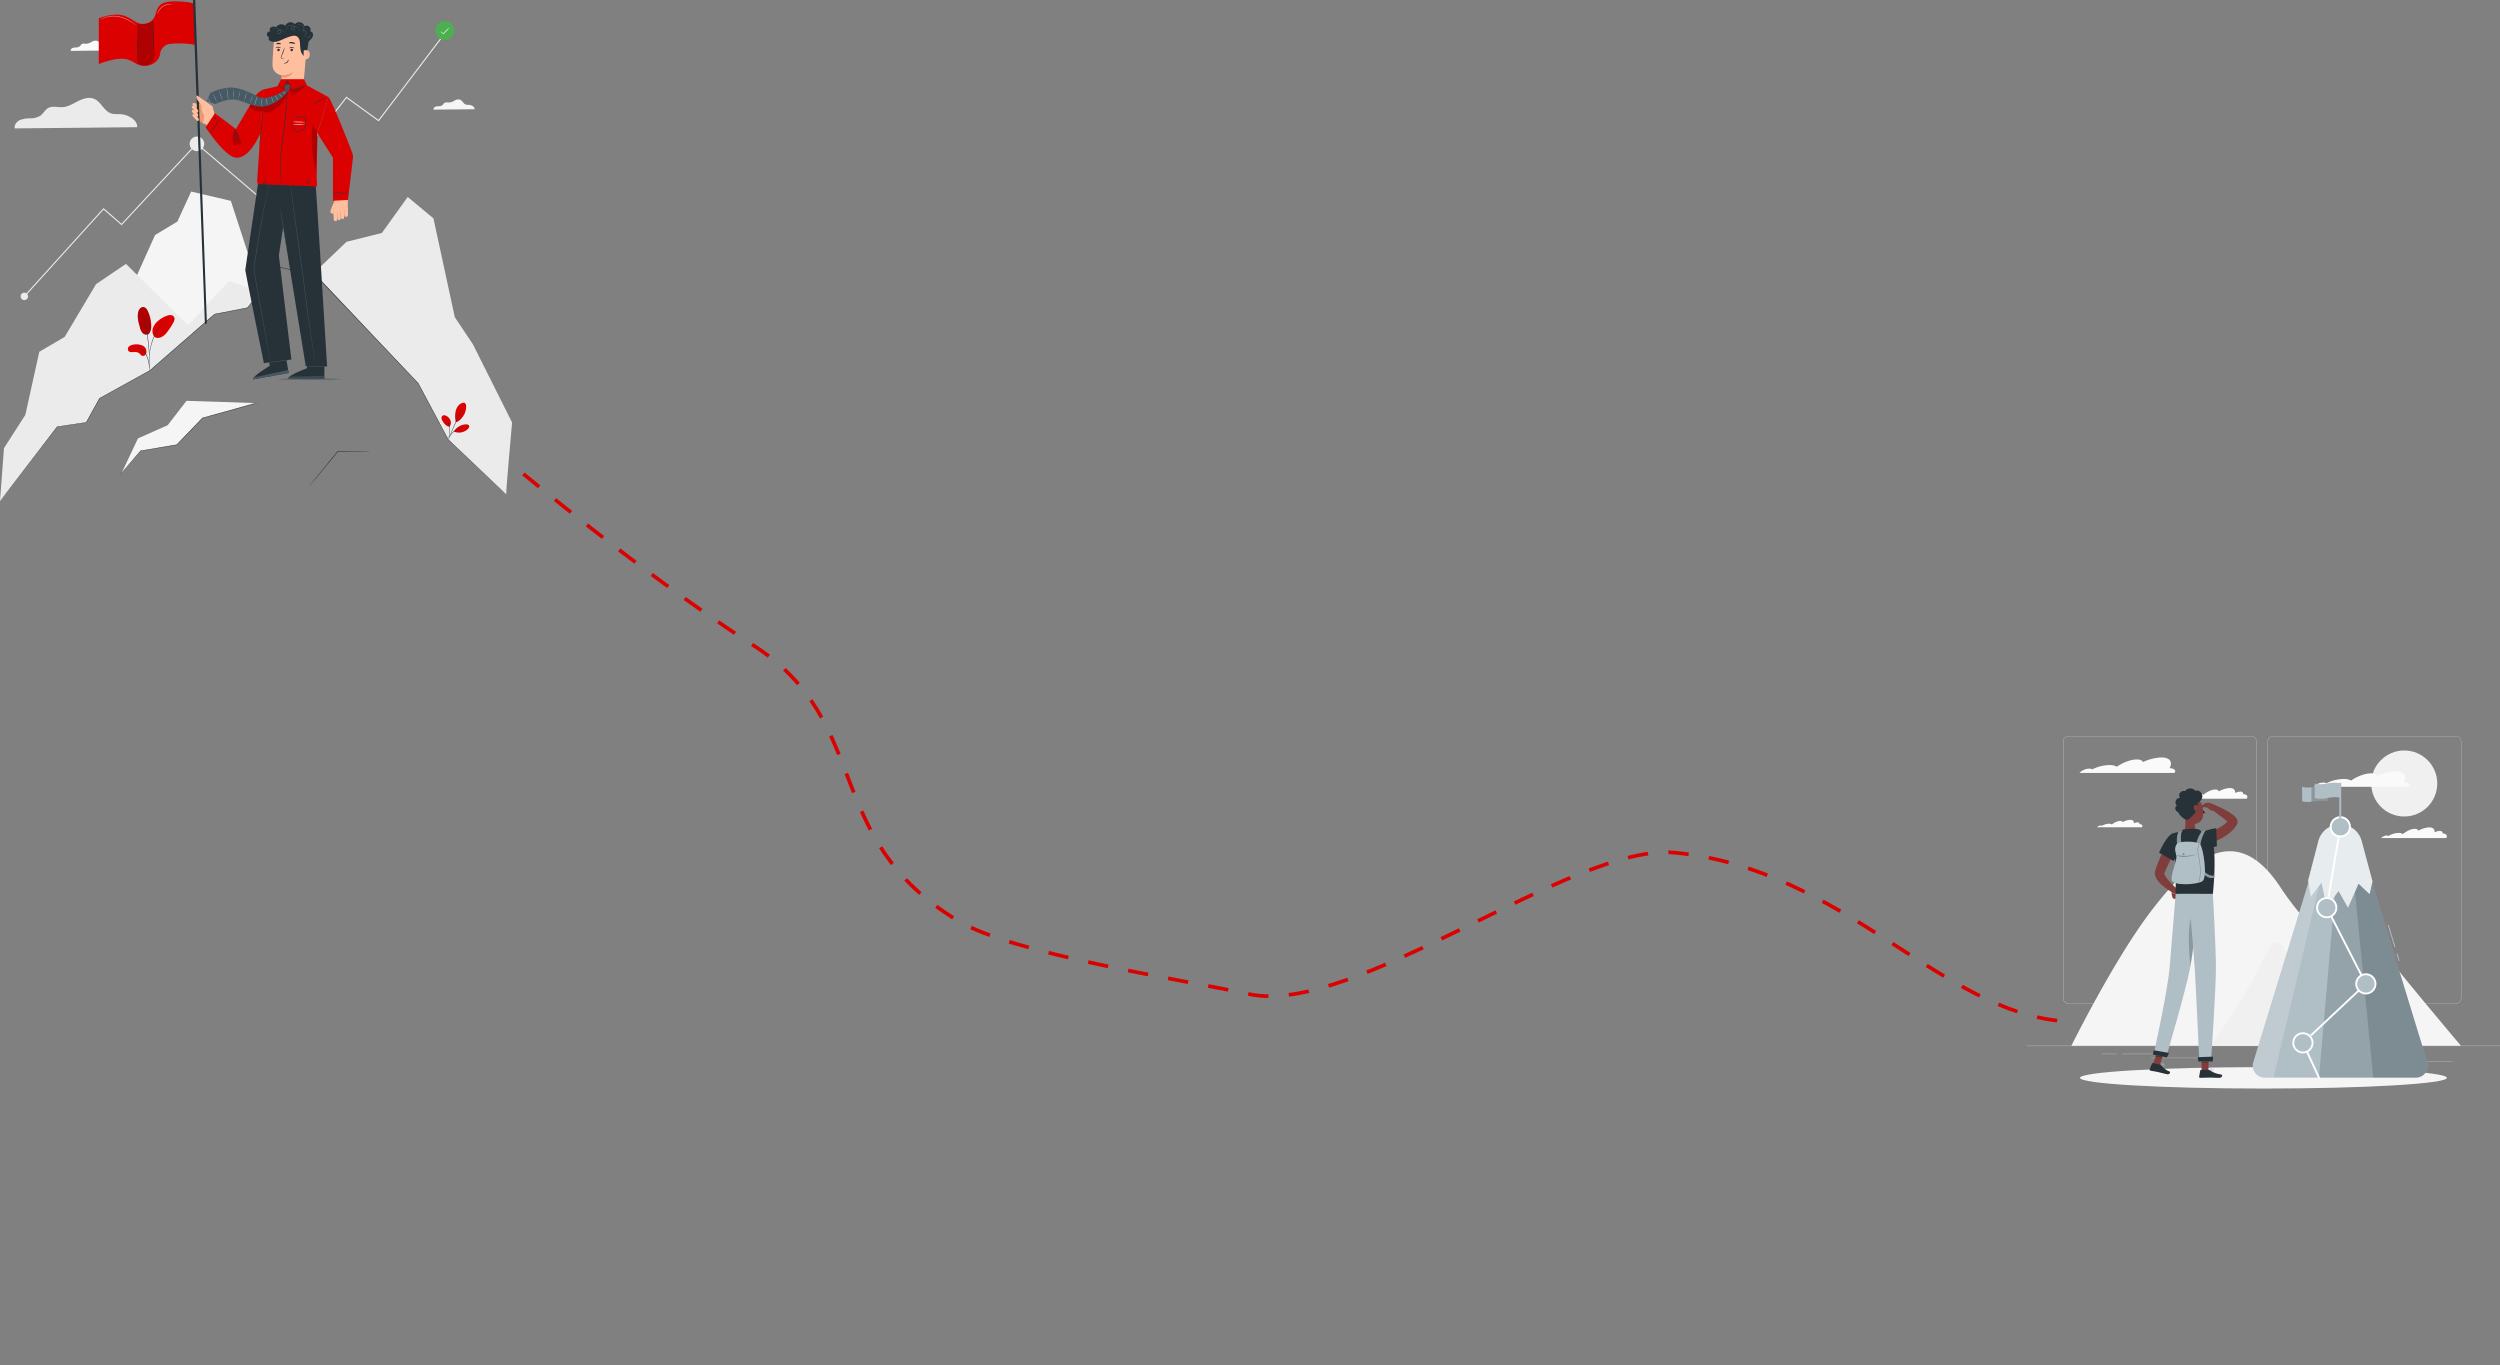 <svg xmlns="http://www.w3.org/2000/svg" width="1348.35" height="736.335" viewBox="0 0 1348.35 736.335">
  <rect x="0" y="0" width="1348.35" height="736.335" fill="#808080" stroke="none"/>
  <g id="plan-header-1366" transform="translate(-2.214 -171.858)">
    <path id="Path_3518" data-name="Path 3518" d="M-170.441,121.984S-74.257,148.5,2.447,158.88s76.547,78.955,162.993,87.927c34.319,3.562,121.668-22.06,159.019-30.641,56.405-12.959,123.4-147.492,175.33-166.11,86.119-30.876,167.163,17.482,229.443-6.739" transform="matrix(0.906, 0.423, -0.423, 0.906, 473.578, 374.964)" fill="none" stroke="#db0101" stroke-width="2" stroke-dasharray="11"/>
    <g id="red-mountain" transform="translate(-16.266 138.178)">
      <g id="freepik--background-complete--inject-4" transform="translate(18.48 45.023)">
        <path id="Path_3260" data-name="Path 3260" d="M235.428,155.548,198.61,124.069l.383-.441L235.339,154.7l44.034-56.318L296.7,110.926,332.083,64.29l.471.353L296.82,111.738,279.485,99.195Z" transform="translate(-92.583 -57.615)" fill="#ebebeb"/>
        <path id="Path_3261" data-name="Path 3261" d="M41.381,303.855a2,2,0,1,1-2-2,2,2,0,0,1,2,2Z" transform="translate(-26.259 -155.349)" fill="#ebebeb"/>
        <circle id="Ellipse_30" data-name="Ellipse 30" cx="3.938" cy="3.938" r="3.938" transform="translate(102.277 62.299)" fill="#ebebeb"/>
        <path id="Path_3262" data-name="Path 3262" d="M40.846,248.973l-.436-.394L83.337,201.16l9.7,8.435,38.684-41.615.43.4L93.079,210.413l-9.694-8.429Z" transform="translate(-27.502 -100.272)" fill="#ebebeb"/>
        <circle id="Ellipse_31" data-name="Ellipse 31" cx="5.133" cy="5.133" r="5.133" transform="translate(234.785)" fill="#4caf50"/>
        <path id="Path_3263" data-name="Path 3263" d="M426.835,58.69a19.511,19.511,0,0,1-2.243,2.69l-.848.918-.088.094-.1-.077a10.519,10.519,0,0,1-1.736-1.448,11.064,11.064,0,0,1,1.9,1.218h-.188l.83-.93A20.463,20.463,0,0,1,426.835,58.69Z" transform="translate(-184.41 -55.311)" fill="#fff"/>
        <path id="Path_3264" data-name="Path 3264" d="M97.91,139.185c.5-3.673-4.674-6.687-8.564-7-1.854-.147-3.779.135-5.539-.477-3.808-1.324-5.3-6.245-9.041-7.811-2.778-1.177-5.98-.13-8.67,1.224s-5.356,3.061-8.364,3.255c-2.613.165-5.456-.806-7.746.477-1.707.948-2.6,2.943-4.173,4.073a10.055,10.055,0,0,1-5.451,1.483,15.435,15.435,0,0,0-5.627.918c-1.742.795-3.173,2.631-2.814,4.509Z" transform="translate(-23.987 -81.925)" fill="#ebebeb"/>
        <path id="Path_3266" data-name="Path 3266" d="M437.828,130.059c.171-1.23-1.566-2.237-2.872-2.354a7.5,7.5,0,0,1-1.86-.165c-1.277-.441-1.766-2.1-3.031-2.619a3.565,3.565,0,0,0-2.908.412,7.583,7.583,0,0,1-2.808,1.089c-.877.059-1.831-.265-2.6.165-.589.318-.871.977-1.4,1.366a3.314,3.314,0,0,1-1.831.494,5.085,5.085,0,0,0-1.884.312,1.483,1.483,0,0,0-.942,1.513Z" transform="translate(-181.888 -82.488)" fill="#f5f5f5"/>
        <path id="Path_3267" data-name="Path 3267" d="M105.434,76.209c.165-1.23-1.572-2.243-2.872-2.354a7.5,7.5,0,0,1-1.86-.165c-1.277-.441-1.766-2.1-3.031-2.619a3.563,3.563,0,0,0-2.908.412,7.392,7.392,0,0,1-2.808,1.089c-.877.059-1.831-.265-2.6.159-.589.324-.871.983-1.4,1.371a3.331,3.331,0,0,1-1.831.494,5.068,5.068,0,0,0-1.884.312,1.5,1.5,0,0,0-.948,1.525Z" transform="translate(-45.142 -60.334)" fill="#fafafa"/>
        <path id="Path_3268" data-name="Path 3268" d="M140.75,258.567l11.678-25.946,12-7.2,7.452-16.216,21.4,5.009,15.963,48.967-24.71,12.143-20.107,12.261Z" transform="translate(-68.781 -117.23)" fill="#f5f5f5"/>
        <path id="Path_3269" data-name="Path 3269" d="M413.022,335.8,391.9,293.634,382.12,279,370.6,225.7,356.716,214.16l-13.944,19.424-19.047,4.744-17.564,16.8,35.352,37.512,20.837,21.973,16.275,30.4,31.238,29.531C409.544,374.25,413.022,335.8,413.022,335.8Z" transform="translate(-136.828 -119.27)" fill="#ebebeb"/>
        <path id="Path_3270" data-name="Path 3270" d="M18.48,403.438l2.154-28.618,11.507-17.888,7.534-34.045,13.7-8.04L70.3,286.387,86.412,275.48l33.439,33.068,22.073-23.774,17.017,5.668-7.01,8.717-17.7,3.426-34.863,30.4L72.255,347.932l-7.228,13.055-15.686,2.3Z" transform="translate(-18.48 -144.496)" fill="#ebebeb"/>
      </g>
      <g id="freepik--Plants--inject-4" transform="translate(87.448 199.285)">
        <path id="Path_3271" data-name="Path 3271" d="M151.058,329.062c-.948,1.348-2.79.9-3.644.076a6.871,6.871,0,0,1-1.542-3.161c-.748-2.608-1.507-5.339-.948-7.993a4.427,4.427,0,0,1,1.024-2.178,2.313,2.313,0,0,1,2.2-.73,3.467,3.467,0,0,1,1.925,2.019,19.1,19.1,0,0,1,1.884,8.176,6.675,6.675,0,0,1-.895,3.791" transform="translate(-139.387 -315.029)" fill="#db0101"/>
        <g id="Group_3162" data-name="Group 3162" transform="translate(5.345)" opacity="0.2">
          <path id="Path_3272" data-name="Path 3272" d="M151.058,329.062c-.948,1.348-2.79.9-3.644.076a6.871,6.871,0,0,1-1.542-3.161c-.748-2.608-1.507-5.339-.948-7.993a4.427,4.427,0,0,1,1.024-2.178,2.313,2.313,0,0,1,2.2-.73,3.467,3.467,0,0,1,1.925,2.019,19.1,19.1,0,0,1,1.884,8.176,6.675,6.675,0,0,1-.895,3.791" transform="translate(-144.732 -315.029)"/>
        </g>
        <path id="Path_3273" data-name="Path 3273" d="M143.773,349.957a8.2,8.2,0,0,0-5.091-.618,4.226,4.226,0,0,0-2.513,1.124,1.779,1.779,0,0,0,0,2.508,2.414,2.414,0,0,0,1.583.406c1.348,0,2.837-.253,3.914.553.589.465,1.018,1.23,1.766,1.46a1.766,1.766,0,0,0,1.907-.854,2.943,2.943,0,0,0,.218-2.184,3.344,3.344,0,0,0-1.784-2.4Z" transform="translate(-135.651 -329.079)" fill="#db0101"/>
        <path id="Path_3274" data-name="Path 3274" d="M159.184,334.039a4.938,4.938,0,0,1-.765-4.526,8.77,8.77,0,0,1,2.684-3.891,14.412,14.412,0,0,1,4.8-2.831,5.057,5.057,0,0,1,2.16-.365,2.261,2.261,0,0,1,1.813,1.095c.5.965,0,2.131-.506,3.084a36.114,36.114,0,0,1-3.155,4.8,8.481,8.481,0,0,1-3.467,2.972c-1.442.547-2.943.489-3.7-.512" transform="translate(-144.917 -318.069)" fill="#db0101"/>
        <path id="Path_3275" data-name="Path 3275" d="M150.666,364.845a3,3,0,0,1-.088-.589c-.041-.447-.1-1.012-.165-1.678a24.137,24.137,0,0,0-.377-2.46,18.612,18.612,0,0,0-.895-2.9,10.494,10.494,0,0,0-1.483-2.625,5.42,5.42,0,0,0-1.872-1.56,5.254,5.254,0,0,0-1.577-.494,3,3,0,0,1-.589-.088,2.99,2.99,0,0,1,.624,0,4.671,4.671,0,0,1,1.642.424,5.5,5.5,0,0,1,1.978,1.572,10.293,10.293,0,0,1,1.536,2.684,17.833,17.833,0,0,1,.889,2.943,20.985,20.985,0,0,1,.33,2.49c.053.712.071,1.289.082,1.689a3.909,3.909,0,0,1-.035.594Z" transform="translate(-138.929 -330.417)" fill="#263238"/>
        <path id="Path_3276" data-name="Path 3276" d="M153.21,351.958a.919.919,0,0,1,0-.288v-.812c0-.706,0-1.73-.035-3-.059-2.531-.277-6.022-.7-9.859s-.983-7.287-1.5-9.765c-.124-.589-.241-1.177-.359-1.666s-.2-.918-.294-1.26-.135-.589-.188-.789a.937.937,0,0,1-.047-.283,1.367,1.367,0,0,1,.094.265c.065.206.141.465.241.783s.212.759.336,1.248.259,1.042.394,1.666a91.892,91.892,0,0,1,1.572,9.777c.424,3.844.589,7.346.63,9.877,0,1.271,0,2.3-.047,3,0,.335-.035.589-.047.818A1.9,1.9,0,0,1,153.21,351.958Z" transform="translate(-141.591 -318.819)" fill="#263238"/>
        <path id="Path_3277" data-name="Path 3277" d="M155.349,346.65a5.937,5.937,0,0,1,0-.854,16.821,16.821,0,0,1,.259-2.307,30.835,30.835,0,0,1,.753-3.361,29.243,29.243,0,0,1,1.407-3.979,21.19,21.19,0,0,1,4.12-6.428,10.063,10.063,0,0,1,.971-.9c.147-.129.283-.253.418-.353l.377-.259a5.252,5.252,0,0,1,.712-.459,25.52,25.52,0,0,0-2.354,2.1,22.369,22.369,0,0,0-4.026,6.4,32.5,32.5,0,0,0-1.413,3.944c-.371,1.236-.589,2.354-.8,3.326a20.3,20.3,0,0,0-.336,2.284,5.7,5.7,0,0,1-.088.848Z" transform="translate(-143.748 -320.263)" fill="#263238"/>
        <path id="Path_3278" data-name="Path 3278" d="M440.426,402.68a4.044,4.044,0,0,0-2.9,1.289,7.159,7.159,0,0,0-1.6,2.814,12.9,12.9,0,0,0,0,6.475c2.243-.665,3.726-2.943,4.409-4.12,1.071-1.9,1.866-5.974.071-6.439" transform="translate(-259.011 -351.088)" fill="#db0101"/>
        <path id="Path_3279" data-name="Path 3279" d="M427.3,420.408a3.467,3.467,0,0,0,.589-3.42,4.6,4.6,0,0,0-2.466-2.555,1.913,1.913,0,0,0-1.625-.129,1.483,1.483,0,0,0-.742,1.3,3.02,3.02,0,0,0,.453,1.495c.877,1.572,2.013,2.943,3.779,3.308" transform="translate(-253.888 -355.819)" fill="#db0101"/>
        <path id="Path_3280" data-name="Path 3280" d="M428.332,428.617a1.437,1.437,0,0,0,.135-.418c.071-.277.165-.677.271-1.177a14.99,14.99,0,0,0,.353-3.961,7.465,7.465,0,0,0-1.254-3.761,5,5,0,0,0-.812-.9,1.178,1.178,0,0,0-.365-.259,10.15,10.15,0,0,1,1.036,1.254,7.781,7.781,0,0,1,1.177,3.685,17.206,17.206,0,0,1-.283,3.914A13.5,13.5,0,0,0,428.332,428.617Z" transform="translate(-255.369 -357.448)" fill="#263238"/>
        <path id="Path_3281" data-name="Path 3281" d="M436.9,407.84a3.768,3.768,0,0,0-.365.63c-.224.418-.536,1.018-.912,1.766-.753,1.495-1.766,3.585-2.814,5.915s-1.954,4.468-2.578,6.027c-.318.777-.589,1.407-.724,1.848a4.266,4.266,0,0,0-.236.689,3.661,3.661,0,0,0,.318-.653l.795-1.819c.665-1.542,1.589-3.661,2.643-5.992s2.037-4.426,2.749-5.945l.842-1.8A4.931,4.931,0,0,0,436.9,407.84Z" transform="translate(-256.443 -353.211)" fill="#263238"/>
        <path id="Path_3282" data-name="Path 3282" d="M434.488,426.211a8.088,8.088,0,0,1,6.41-3.691c.647,0,1.43.112,1.7.7s-.141,1.277-.589,1.766a6.922,6.922,0,0,1-7.54,1.424" transform="translate(-258.582 -359.25)" fill="#db0101"/>
        <path id="Path_3283" data-name="Path 3283" d="M437.985,425.429a1.463,1.463,0,0,0-.424,0,3.242,3.242,0,0,0-.5.035,6.5,6.5,0,0,0-.653.088,8.243,8.243,0,0,0-1.642.488,9.609,9.609,0,0,0-1.848,1.012,9.913,9.913,0,0,0-1.56,1.413,8.453,8.453,0,0,0-.995,1.4,5.1,5.1,0,0,0-.3.589,2.943,2.943,0,0,0-.188.459,1.679,1.679,0,0,0-.124.406c.047,0,.247-.553.753-1.366a8.976,8.976,0,0,1,1.018-1.342,9.606,9.606,0,0,1,3.326-2.354,9.088,9.088,0,0,1,1.6-.524C437.378,425.482,437.985,425.476,437.985,425.429Z" transform="translate(-256.64 -360.44)" fill="#263238"/>
      </g>
      <g id="freepik--Mountain--inject-4" transform="translate(18.48 177.737)">
        <path id="Path_3284" data-name="Path 3284" d="M334.7,447.1a1.932,1.932,0,0,1-.341,0l-.983.029-3.655.047-12.361.047.118-.053-2.166,2.637-9.359,11.325-2.866,3.408-.789.918a1.951,1.951,0,0,1-.294.306,2.619,2.619,0,0,1,.247-.347l.748-.954,2.784-3.467,9.294-11.384c.742-.9,1.471-1.766,2.166-2.637l.047-.053h.071l12.361.053,3.655.047h.983a1.557,1.557,0,0,1,.341.077Z" transform="translate(-135.117 -347.739)" fill="#263238"/>
        <path id="Path_3285" data-name="Path 3285" d="M201.563,402.161l-36.582-1.2-10.136,13.126-16.057,7.146-8.717,18.5,10.148-11.778,19.53-3.273,13.909-14.5Z" transform="translate(-64.387 -328.832)" fill="#f5f5f5"/>
        <path id="Path_3286" data-name="Path 3286" d="M18.48,404.648s.171-.241.524-.706l1.566-2.06,6.069-7.946c5.3-6.916,13-16.964,22.62-29.5V364.4H49.3l15.686-2.307-.082.053c2.266-4.12,4.709-8.494,7.216-13.061h.035l27.076-14.957h0l34.922-30.443h.071l17.694-3.426-.088.053,9.018-11.225,8.535-10.6.059-.071h.094l19.265,4.285h.047l.029.035,55.218,58.272h0c6.122,11.466,11.566,21.649,16.246,30.408h0L283.3,393.2l6.1,5.8,1.566,1.5c.353.336.524.512.524.512l-.542-.494-1.583-1.477-6.133-5.768-23.05-21.72h0l-16.293-30.39h0L188.63,282.946l.077.047-19.236-4.309.153-.053-8.535,10.6-9.041,11.237-.035.047h-.053l-17.7,3.42.071-.035-34.875,30.4h0L72.338,349.218l.053-.047-7.24,13.055v.047h-.059L49.4,364.563l.065-.041c-9.641,12.52-17.37,22.544-22.691,29.431l-6.157,7.964-1.589,2.042C18.668,404.418,18.48,404.648,18.48,404.648Z" transform="translate(-18.48 -278.42)" fill="#263238"/>
        <path id="Path_3287" data-name="Path 3287" d="M203.782,402.23l-.147.053-.447.135-1.725.494-6.475,1.807-22.367,6.127.071-.035c-2.755,2.866-5.733,5.974-8.829,9.188l-5.091,5.3-.035.035h-.047l-19.512,3.249.071-.041-8.558,9.847-2.354,2.7-.63.7c-.141.153-.224.23-.224.23s.065-.088.2-.253.341-.418.589-.724c.542-.647,1.324-1.566,2.319-2.743l8.482-9.918.029-.035h.041l19.518-3.3-.082.041c1.654-1.725,3.355-3.5,5.086-5.3l8.829-9.182h.065l22.367-6.027,6.475-1.719,1.766-.447.447-.112Z" transform="translate(-63.321 -329.354)" fill="#263238"/>
        <path id="Path_3288" data-name="Path 3288" d="M307.328,380.893c0,.082-7.958.153-17.776.153s-17.782-.071-17.782-.153,7.958-.153,17.782-.153S307.328,380.828,307.328,380.893Z" transform="translate(-122.681 -320.513)" fill="#263238"/>
      </g>
      <g id="freepik--Character--inject-4" transform="translate(71.761 33.68)">
        <path id="Path_3289" data-name="Path 3289" d="M331.72,217.643a27.23,27.23,0,0,0-.182-3.373l-6.881,1.53a61.784,61.784,0,0,0-.789,6.475l7.723,2.137S331.72,217.837,331.72,217.643Z" transform="translate(-197.387 -107.973)" fill="#ffbe9d"/>
        <path id="Path_3290" data-name="Path 3290" d="M335.837,227.592a.439.439,0,0,1,.035-.147c.082-.753,0-4.026-.365-4.161s-1.566.094-1.648.53.188,4.12.188,4.12.077.589,1.054.718C335.7,228.733,335.837,227.592,335.837,227.592Z" transform="translate(-201.498 -111.665)" fill="#ffbe9d"/>
        <path id="Path_3291" data-name="Path 3291" d="M332.508,229.592a.439.439,0,0,1,.035-.147c.077-.753.029-4.026-.371-4.161s-1.566.094-1.642.53.182,4.12.182,4.12.082.589,1.06.718C332.372,230.733,332.508,229.592,332.508,229.592Z" transform="translate(-200.129 -112.487)" fill="#ffbe9d"/>
        <path id="Path_3292" data-name="Path 3292" d="M329.248,230.586a.57.57,0,0,1,.029-.153c.082-.748.035-4.02-.365-4.161s-1.566.1-1.642.53.182,4.12.182,4.12.082.589,1.054.724C329.112,231.728,329.248,230.586,329.248,230.586Z" transform="translate(-198.788 -112.893)" fill="#ffbe9d"/>
        <path id="Path_3293" data-name="Path 3293" d="M326,231.526a.485.485,0,0,1,.035-.153c.077-.748.029-4.02-.371-4.161s-1.566.1-1.642.53.188,4.12.188,4.12.077.589,1.054.724C325.863,232.662,326,231.526,326,231.526Z" transform="translate(-197.451 -113.28)" fill="#ffbe9d"/>
        <path id="Path_3294" data-name="Path 3294" d="M333.792,225.83a6.74,6.74,0,0,1,.153,1.6,5.885,5.885,0,0,1-.053,1.577,6.742,6.742,0,0,1-.153-1.6A5.843,5.843,0,0,1,333.792,225.83Z" transform="translate(-201.443 -112.728)" fill="#eb996e"/>
        <path id="Path_3295" data-name="Path 3295" d="M330.526,225.81a25.062,25.062,0,0,1,.159,4.538,13.461,13.461,0,0,1-.182-2.266,12.714,12.714,0,0,1,.024-2.272Z" transform="translate(-200.107 -112.72)" fill="#eb996e"/>
        <g id="Group_3163" data-name="Group 3163" transform="translate(128.395 113.255)" opacity="0.78">
          <path id="Path_3296" data-name="Path 3296" d="M327.2,226.09a25.068,25.068,0,0,1,.159,4.538,13.462,13.462,0,0,1-.183-2.266A12.652,12.652,0,0,1,327.2,226.09Z" transform="translate(-327.132 -226.09)" fill="#eb996e"/>
        </g>
        <path id="Path_3297" data-name="Path 3297" d="M323.5,217.18s-2.725,6.186-2.325,6.569a9.141,9.141,0,0,0,1.648.977Z" transform="translate(-196.269 -109.17)" fill="#ffbe9d"/>
        <path id="Path_3298" data-name="Path 3298" d="M286.653,69.406l-2,23.138-11.59-.924c-.071-1.354,0-6.587,0-6.587s-4.821-.753-4.88-5.574c-.029-2.354.306-7.181.659-11.543a8.917,8.917,0,0,1,9.418-8.188h0a8.917,8.917,0,0,1,8.388,9.677Z" transform="translate(-174.488 -44.39)" fill="#ffbe9d"/>
        <path id="Path_3299" data-name="Path 3299" d="M276.5,101.376a11.184,11.184,0,0,0,6.286-1.766s-1.483,3.473-6.3,3.037Z" transform="translate(-177.904 -60.803)" fill="#eb996e"/>
        <path id="Path_3300" data-name="Path 3300" d="M272.52,78.956a.7.7,0,0,0,.665.7.671.671,0,0,0,.712-.624.689.689,0,0,0-.665-.695.659.659,0,0,0-.712.618Z" transform="translate(-176.27 -52.051)" fill="#263238"/>
        <path id="Path_3301" data-name="Path 3301" d="M271.088,77.272c.082.094.589-.294,1.348-.294s1.283.377,1.366.283-.047-.2-.288-.371a1.866,1.866,0,0,0-2.16,0C271.123,77.072,271.029,77.231,271.088,77.272Z" transform="translate(-175.674 -51.314)" fill="#263238"/>
        <path id="Path_3302" data-name="Path 3302" d="M284.61,78.962a.7.7,0,0,0,.665.695.659.659,0,0,0,.706-.624.683.683,0,0,0-.659-.695.659.659,0,0,0-.712.624Z" transform="translate(-181.244 -52.051)" fill="#263238"/>
        <path id="Path_3303" data-name="Path 3303" d="M283.463,77.494c.088.088.589-.3,1.348-.294s1.283.371,1.366.283-.047-.206-.283-.377a1.919,1.919,0,0,0-1.095-.336,1.766,1.766,0,0,0-1.071.347C283.5,77.3,283.421,77.494,283.463,77.494Z" transform="translate(-180.768 -51.407)" fill="#263238"/>
        <path id="Path_3304" data-name="Path 3304" d="M277.622,83.018a5.121,5.121,0,0,0-1.177-.218c-.188,0-.371-.053-.4-.182a.959.959,0,0,1,.124-.589c.182-.459.365-.942.589-1.442a24.777,24.777,0,0,0,1.254-3.767,24.433,24.433,0,0,0-1.56,3.655c-.182.506-.365.989-.536,1.448a1.083,1.083,0,0,0-.094.742.453.453,0,0,0,.312.277,1.1,1.1,0,0,0,.318.047A4.708,4.708,0,0,0,277.622,83.018Z" transform="translate(-177.617 -51.427)" fill="#263238"/>
        <path id="Path_3305" data-name="Path 3305" d="M280.96,88.22c-.124,0-.124.8-.812,1.371s-1.542.483-1.548.589.188.153.553.165a2,2,0,0,0,1.295-.453,1.713,1.713,0,0,0,.624-1.142C281.1,88.414,281.013,88.22,280.96,88.22Z" transform="translate(-178.772 -56.117)" fill="#263238"/>
        <path id="Path_3306" data-name="Path 3306" d="M283.147,72.693c.071.206.812.106,1.683.212s1.572.341,1.683.165-.071-.277-.353-.471a2.843,2.843,0,0,0-1.248-.441,2.943,2.943,0,0,0-1.318.153C283.276,72.44,283.111,72.6,283.147,72.693Z" transform="translate(-180.64 -49.501)" fill="#263238"/>
        <path id="Path_3307" data-name="Path 3307" d="M271.547,73.613c.129.171.642,0,1.254,0s1.136.112,1.254-.065-.029-.253-.253-.412a1.831,1.831,0,0,0-2.025.059C271.564,73.36,271.488,73.531,271.547,73.613Z" transform="translate(-175.862 -49.798)" fill="#263238"/>
        <path id="Path_3308" data-name="Path 3308" d="M287.938,60.879a1.825,1.825,0,0,0-1.513-1.919,2.225,2.225,0,0,0-3.184-2.8,2.89,2.89,0,0,0-5.091-1.03,3.061,3.061,0,0,0-5.174.818,3.361,3.361,0,0,0-4.968.706,4.521,4.521,0,0,0-1.648-.265,2,2,0,0,0-1.736,1.1,1.313,1.313,0,0,0,.494,1.554,1.6,1.6,0,1,0-.724,3.108.918.918,0,0,0-.5.842,1.719,1.719,0,0,0,1.13,1.248,6.192,6.192,0,0,0,4.4-.071c1.424-.477,2.743-1.224,4.156-1.766s3.773-1.442,5.192-.942a2.6,2.6,0,0,1,.589.3,3.82,3.82,0,0,1,1.4,2.449.522.522,0,0,1,0,.094c.188,1.377.159,2.772.359,4.12a6.239,6.239,0,0,0,1.689,3.714c.418.388,1.177.659,1.5.2a1.1,1.1,0,0,0,.171-.63c.188-2.4.706-4.6.983-6.94a6.938,6.938,0,0,1,1.307-1.589A3.737,3.737,0,0,0,287.938,60.879Z" transform="translate(-172.365 -42.038)" fill="#263238"/>
        <path id="Path_3309" data-name="Path 3309" d="M280.871,59.562a1.124,1.124,0,0,1-.065-.642,2.449,2.449,0,0,1,.771-1.583,2.513,2.513,0,0,1,2.531-.5,1.954,1.954,0,0,1,1.177,1.065,1.354,1.354,0,0,1,.035.889,1.048,1.048,0,0,1-.624.695,1,1,0,0,1-.936-.106.93.93,0,0,1-.341-.853,1.177,1.177,0,0,1,.389-.765,1.824,1.824,0,0,1,.706-.388,2.943,2.943,0,0,1,2.566.418,1.766,1.766,0,0,1,.624.824,1.43,1.43,0,0,1,.041.777c-.112.424-.353.553-.353.542a1.625,1.625,0,0,0,.235-.589,1.354,1.354,0,0,0-.082-.695,1.66,1.66,0,0,0-.589-.706,2.778,2.778,0,0,0-2.354-.33,1.177,1.177,0,0,0-.883.918.63.63,0,0,0,.23.589.683.683,0,0,0,.642.065.906.906,0,0,0,.424-1.177,1.708,1.708,0,0,0-1.007-.912,2.354,2.354,0,0,0-2.3.394,2.489,2.489,0,0,0-.8,1.442C280.859,59.333,280.912,59.562,280.871,59.562Z" transform="translate(-179.671 -43.146)" fill="#455a64"/>
        <path id="Path_3310" data-name="Path 3310" d="M290.88,56.267a1.254,1.254,0,0,1,.436-.082,4.862,4.862,0,0,1,1.212.035,2.814,2.814,0,0,1,1.625.824,1.807,1.807,0,0,1,.253,2.184,1.417,1.417,0,0,1-.259.3l-.159-.259a1.266,1.266,0,0,1,1.148.153,1.413,1.413,0,0,1,.618.865,2.084,2.084,0,0,1-.377,1.672,3.166,3.166,0,0,1-.824.771c-.224.147-.353.206-.365.188s.1-.106.294-.277a3.878,3.878,0,0,0,.724-.8,1.919,1.919,0,0,0,.277-1.483,1.136,1.136,0,0,0-.506-.689.989.989,0,0,0-.877-.118l-.789.318.636-.589a1.177,1.177,0,0,0,.206-.235,1.442,1.442,0,0,0,.194-.971,1.607,1.607,0,0,0-.406-.853,2.713,2.713,0,0,0-1.454-.8C291.539,56.243,290.88,56.332,290.88,56.267Z" transform="translate(-183.823 -42.929)" fill="#455a64"/>
        <path id="Path_3311" data-name="Path 3311" d="M301.493,65c.035,0,.124.165.124.459a1.642,1.642,0,0,1-1.442,1.607c-.294,0-.471-.035-.465-.077a2.942,2.942,0,0,0,1.26-.659,2.9,2.9,0,0,0,.524-1.33Z" transform="translate(-187.456 -46.565)" fill="#455a64"/>
        <path id="Path_3312" data-name="Path 3312" d="M267.75,60.2a1.33,1.33,0,0,1,.453-.371,3.149,3.149,0,0,1,3.72.494,1.837,1.837,0,0,1,.589,1.33,1.118,1.118,0,0,1-1.154,1.054.847.847,0,0,1-.689-.524,1.177,1.177,0,0,1-.053-.806,1.542,1.542,0,0,1,1.042-1.024,1.966,1.966,0,0,1,1.3,0,2.807,2.807,0,0,1,.954.589,4.762,4.762,0,0,1,.954,1.271,1.867,1.867,0,0,1,.23.53,3.143,3.143,0,0,1-.336-.471,5.209,5.209,0,0,0-.989-1.177,2.119,2.119,0,0,0-2.019-.5,1.289,1.289,0,0,0-.848.824c-.112.388.071.918.483.948a.824.824,0,0,0,.806-.765,1.566,1.566,0,0,0-.477-1.112,2.943,2.943,0,0,0-1.984-.865,3.22,3.22,0,0,0-1.477.283,4.952,4.952,0,0,1-.506.294Z" transform="translate(-174.308 -44.277)" fill="#455a64"/>
        <path id="Path_3313" data-name="Path 3313" d="M296.668,79.775c.082-.035,3.314-.977,3.208,2.319s-3.39,2.507-3.4,2.413S296.668,79.775,296.668,79.775Z" transform="translate(-186.127 -52.581)" fill="#ffbe9d"/>
        <path id="Path_3314" data-name="Path 3314" d="M298.258,84.034a1.328,1.328,0,0,0,.153.088.589.589,0,0,0,.43,0,1.425,1.425,0,0,0,.695-1.254,1.99,1.99,0,0,0-.13-.83.677.677,0,0,0-.418-.453.288.288,0,0,0-.347.147c-.047.088-.029.153-.047.159s-.065-.053-.035-.188a.382.382,0,0,1,.135-.206.441.441,0,0,1,.318-.071.812.812,0,0,1,.589.53,1.966,1.966,0,0,1,.165.924,1.483,1.483,0,0,1-.883,1.4.624.624,0,0,1-.518-.1C298.264,84.116,298.246,84.04,298.258,84.034Z" transform="translate(-186.857 -53.32)" fill="#eb996e"/>
        <path id="Path_3315" data-name="Path 3315" d="M257.213,350.854l2.143,9.865s-9.306,5.486-9.088,7.346l19.265-3.461-2.708-15.5Z" transform="translate(-167.114 -163.44)" fill="#263238"/>
        <path id="Path_3316" data-name="Path 3316" d="M269.5,374.354l-.335-1.554-18.353,3.9s-.789.53-.589,1.112Z" transform="translate(-167.086 -173.19)" fill="#455a64"/>
        <path id="Path_3317" data-name="Path 3317" d="M292.353,353.92l.318,10.089s-10.148,3.714-10.271,5.58l19.583.088.147-15.739Z" transform="translate(-180.335 -165.423)" fill="#263238"/>
        <g id="Group_3164" data-name="Group 3164" transform="translate(102.058 202.665)" opacity="0.6">
          <path id="Path_3318" data-name="Path 3318" d="M301.978,379.579l-.047-1.589-18.759.512s-.871.377-.777.989Z" transform="translate(-282.388 -377.99)" fill="#455a64"/>
        </g>
        <path id="Path_3319" data-name="Path 3319" d="M253.252,324.715s-10.006-49.237-10.042-50.226L261.139,265l6.946,57.784Z" transform="translate(-164.213 -128.842)" fill="#263238"/>
        <path id="Path_3320" data-name="Path 3320" d="M288.948,296.749,275.08,211.4V193l18.941,1.766c.241.718,6.439,102.106,6.439,102.106l-1.954-.112h-9.559" transform="translate(-177.323 -99.222)" fill="#263238"/>
        <path id="Path_3321" data-name="Path 3321" d="M251.068,190.78l-7.858,53.175,17.57-4.262,7.163-47.183Z" transform="translate(-164.213 -98.309)" fill="#263238"/>
        <path id="Path_3322" data-name="Path 3322" d="M284.18,198.44v.259l.082.765c.077.677.188,1.666.336,2.943.3,2.543.753,6.222,1.342,10.766,1.177,9.082,2.943,21.608,4.862,35.452.953,6.928,1.831,13.538,2.578,19.536.194,1.5.347,2.973.589,4.391s.43,2.8.63,4.12c.406,2.66.783,5.144,1.124,7.4.683,4.532,1.218,8.2,1.572,10.736.177,1.266.306,2.249.383,2.943.041.335.065.589.077.765a1.054,1.054,0,0,1,0,.194c0,.053-.029,0-.029,0h.035a.927.927,0,0,0,0-.2,4.6,4.6,0,0,0-.053-.765c-.059-.671-.177-1.66-.336-2.943-.324-2.537-.836-6.21-1.5-10.742-.336-2.266-.7-4.75-1.095-7.411q-.3-2-.624-4.12c-.206-1.419-.353-2.89-.547-4.391-.73-6.01-1.6-12.614-2.555-19.536-1.913-13.844-3.72-26.37-4.933-35.446-.589-4.532-1.083-8.205-1.419-10.754l-.383-2.943c-.041-.33-.076-.589-.1-.759S284.18,198.44,284.18,198.44Z" transform="translate(-181.067 -101.46)" fill="#455a64"/>
        <path id="Path_3323" data-name="Path 3323" d="M259.949,297.854a1.615,1.615,0,0,0-.029-.253l-.1-.736c-.112-.653-.271-1.607-.483-2.831-.43-2.466-1.054-6.022-1.825-10.407L251.4,249.3a7.9,7.9,0,0,1-.147-2.49c.106-.824.241-1.654.365-2.472q.383-2.455.747-4.838c.5-3.173.989-6.228,1.477-9.135.965-5.821,1.9-11.048,2.737-15.433s1.566-7.917,2.125-10.348c.265-1.218.506-2.16.653-2.8.071-.312.124-.589.165-.73a1.619,1.619,0,0,0,.053-.247s-.029.077-.077.241-.106.412-.188.724c-.165.636-.418,1.572-.695,2.784-.589,2.431-1.348,5.963-2.207,10.342s-1.807,9.606-2.784,15.422c-.494,2.914-.989,5.969-1.5,9.141-.247,1.583-.494,3.2-.753,4.838-.118.824-.253,1.636-.365,2.484a8.336,8.336,0,0,0,.153,2.561c2.413,13.391,4.6,25.522,6.18,34.31.8,4.379,1.448,7.929,1.9,10.395l.53,2.825c.065.312.112.559.147.73A1.015,1.015,0,0,1,259.949,297.854Z" transform="translate(-167.408 -102.435)" fill="#455a64"/>
        <path id="Path_3324" data-name="Path 3324" d="M275.077,223.24c-.065,0,.753,5.527,1.831,12.314s2,12.267,2.066,12.267-.753-5.527-1.831-12.314S275.142,223.228,275.077,223.24Z" transform="translate(-177.321 -111.663)" fill="#455a64"/>
        <path id="Path_3325" data-name="Path 3325" d="M298.35,368.991a2.214,2.214,0,0,0,.453.077c.294.035.724.077,1.248.118,1.054.082,2.513.159,4.12.188s3.073,0,4.12-.053a11.791,11.791,0,0,0,1.254-.077,1.511,1.511,0,0,0,.453-.065,12.88,12.88,0,0,0-1.707-.029h-4.12c-1.607,0-3.067-.082-4.12-.118A12.458,12.458,0,0,0,298.35,368.991Z" transform="translate(-186.896 -171.618)" fill="#455a64"/>
        <path id="Path_3326" data-name="Path 3326" d="M260.27,365.1a2.621,2.621,0,0,0,.589-.029l1.6-.165c1.348-.159,3.2-.383,5.25-.653s3.9-.518,5.233-.712l1.589-.241a2.664,2.664,0,0,0,.589-.118,2.79,2.79,0,0,0-.589,0l-1.6.165c-1.348.153-3.2.383-5.25.647s-3.9.518-5.239.718l-1.583.241A2.852,2.852,0,0,0,260.27,365.1Z" transform="translate(-171.231 -169.226)" fill="#455a64"/>
        <path id="Path_3327" data-name="Path 3327" d="M109,44.033s7.781-3.037,13.1-1.519,6.916,4.8,10.9,4.538c3.167-.224,5.409-1.6,6.551-4.962s1.142-7.57,11.955-7.169c8.276.306,9.112,1.519,9.112,1.519l.889,22.02a48.41,48.41,0,0,0-14.615-.553,6.169,6.169,0,0,0-4.821,5.3c-.589,4.709-5.433,6.534-8.329,6.534-4.12,0-6.239-2.8-9.753-3.614C118.471,64.846,109,68.708,109,68.708Z" transform="translate(-109 -34.18)" fill="#db0101"/>
        <path id="Path_3328" data-name="Path 3328" d="M200.6,128.4l-4.756-.336.124,7.464,5.1,3.726.518-.188.294-8.488Z" transform="translate(-144.725 -72.507)" fill="#eb996e"/>
        <path id="Path_3329" data-name="Path 3329" d="M159.246,67.85c-.082,0-.224-3.649-.312-8.152s-.088-8.158,0-8.158.224,3.644.312,8.152S159.328,67.845,159.246,67.85Z" transform="translate(-129.515 -41.027)" fill="#263238"/>
        <path id="Path_3330" data-name="Path 3330" d="M144.6,63c.088,0,.153,3.773.153,8.417s-.065,8.423-.153,8.423-.153-3.773-.153-8.423S144.521,63,144.6,63Z" transform="translate(-123.584 -45.742)" fill="#263238"/>
        <g id="Group_3165" data-name="Group 3165" transform="translate(20.807 10.931)" opacity="0.2">
          <path id="Path_3331" data-name="Path 3331" d="M144.562,71.7c-.059,1.689,0,3.932,0,3.932a7.5,7.5,0,0,0,5.2.883h.041a5.733,5.733,0,0,0,3.826-4.12,6.476,6.476,0,0,0,.224-1.96,170.835,170.835,0,0,1-.9-18.188A9.359,9.359,0,0,1,144.35,54.1Z" transform="translate(-144.35 -52.25)"/>
        </g>
        <g id="Group_3166" data-name="Group 3166" transform="translate(0.624 8.567)" opacity="0.6">
          <path id="Path_3332" data-name="Path 3332" d="M129.678,53.229a4.2,4.2,0,0,1-.724-.412L127.03,51.64a20.855,20.855,0,0,0-6.8-2.872,15.339,15.339,0,0,0-7.316.436,30.355,30.355,0,0,0-2.855,1.177,4.709,4.709,0,0,1,.706-.447,13.669,13.669,0,0,1,2.084-.918,14.751,14.751,0,0,1,7.44-.53,19.707,19.707,0,0,1,6.857,2.984c.806.518,1.436.965,1.872,1.277A4.273,4.273,0,0,1,129.678,53.229Z" transform="translate(-110.06 -48.235)" fill="#fff"/>
        </g>
        <g id="Group_3167" data-name="Group 3167" transform="translate(31.603 2.168)" opacity="0.6">
          <path id="Path_3333" data-name="Path 3333" d="M170.454,37.514c0,.053-.589,0-1.507.094a7.322,7.322,0,0,0-5.668,3.944c-.424.824-.553,1.4-.589,1.377a3.7,3.7,0,0,1,.412-1.472,6.922,6.922,0,0,1,5.845-4.067A3.738,3.738,0,0,1,170.454,37.514Z" transform="translate(-162.69 -37.363)" fill="#fff"/>
        </g>
        <path id="Path_3334" data-name="Path 3334" d="M196.524,33.68l6.28,174.488-1.083.259L195.27,33.762Z" transform="translate(-144.491 -33.68)" fill="#263238"/>
        <path id="Path_3335" data-name="Path 3335" d="M209.415,135.376l-2.354-8.47-8.37-5.886s-.977.589.518,2.8l1.878,2.59s-.059,3.373,1.548,5.35l-.518,4.568Z" transform="translate(-145.769 -69.611)" fill="#ffbe9d"/>
        <path id="Path_3336" data-name="Path 3336" d="M195.148,130.642a9.106,9.106,0,0,1,2.354,2.213,1.648,1.648,0,0,1,.177.8.63.63,0,0,1-.33.589.589.589,0,0,1-.542-.053,1.841,1.841,0,0,1-.436-.365l-1.613-1.666a1.86,1.86,0,0,1-.559-.918.642.642,0,0,1,.924-.589" transform="translate(-144.05 -73.547)" fill="#ffbe9d"/>
        <path id="Path_3337" data-name="Path 3337" d="M195.144,134.344a9.307,9.307,0,0,1,2.354,2.213,1.678,1.678,0,0,1,.177.8.63.63,0,0,1-.33.589.647.647,0,0,1-.547-.053,1.813,1.813,0,0,1-.43-.365l-1.6-1.625a1.89,1.89,0,0,1-.553-.918.647.647,0,0,1,.924-.589" transform="translate(-144.059 -75.088)" fill="#ffbe9d"/>
        <path id="Path_3338" data-name="Path 3338" d="M195.718,138.312a9.106,9.106,0,0,1,2.354,2.213,1.583,1.583,0,0,1,.177.8.636.636,0,0,1-.324.589.624.624,0,0,1-.547-.053,1.965,1.965,0,0,1-.436-.365l-1.613-1.666a1.948,1.948,0,0,1-.559-.918.642.642,0,0,1,.924-.589" transform="translate(-144.285 -76.702)" fill="#ffbe9d"/>
        <path id="Path_3339" data-name="Path 3339" d="M195.807,128.118a3.067,3.067,0,0,1,.977.7,1.118,1.118,0,0,1,.2,1.177.5.5,0,0,1-.377.288.589.589,0,0,1-.33-.082,3.129,3.129,0,0,1-.642-.394,4.807,4.807,0,0,1-.536-.589.589.589,0,0,1-.153-.753c.124-.283.247-.447.859-.377" transform="translate(-144.327 -72.512)" fill="#ffbe9d"/>
        <path id="Path_3340" data-name="Path 3340" d="M212.1,138.22l12.708,11.413-4.132,9.112L206.1,143.188Z" transform="translate(-148.946 -76.687)" fill="#ffbe9d"/>
        <path id="Path_3341" data-name="Path 3341" d="M211.9,128.465l11.307,8.605s10.519-17.941,11.448-19.053a13.39,13.39,0,0,1,3.29-2.307l-1.307,23s-5.686,14.521-13.5,13.732c-5.98-.589-16.31-16.375-16.31-16.375Z" transform="translate(-149.246 -67.426)" fill="#db0101"/>
        <g id="Group_3168" data-name="Group 3168" transform="translate(72.178 69.362)" opacity="0.2">
          <path id="Path_3342" data-name="Path 3342" d="M233.193,151.52a9.93,9.93,0,0,0-1.142,8.241,1.213,1.213,0,0,0,.459.73.889.889,0,0,0,1.13-.377,2.66,2.66,0,0,0,.294-1.271,2.943,2.943,0,0,0,.83,1.095,1.018,1.018,0,0,0,1.277-.047c.377-.412.165-1.065-.059-1.577q-1.448-3.273-2.89-6.545" transform="translate(-231.623 -151.52)"/>
        </g>
        <path id="Path_3343" data-name="Path 3343" d="M216.473,141.75a41.662,41.662,0,0,1-2.59,4.338,42.311,42.311,0,0,1-2.843,4.173,40.415,40.415,0,0,1,2.59-4.338,41.968,41.968,0,0,1,2.843-4.173Z" transform="translate(-150.978 -78.139)" fill="#263238"/>
        <path id="Path_3344" data-name="Path 3344" d="M215.161,141.141c0-.029.118-.177.377-.082a.489.489,0,0,1,.3.353.518.518,0,0,1-.859.453.489.489,0,0,1-.118-.447c.065-.271.271-.306.277-.265a.867.867,0,0,0-.059.288c.012.165.141.33.341.224a.23.23,0,0,0,0-.412C215.308,141.152,215.184,141.176,215.161,141.141Z" transform="translate(-152.544 -77.841)" fill="#263238"/>
        <path id="Path_3345" data-name="Path 3345" d="M234.311,157.439a8.088,8.088,0,0,1-.082-5.439c.088,0-.153,1.224-.124,2.725S234.4,157.415,234.311,157.439Z" transform="translate(-160.341 -82.356)" fill="#263238"/>
        <path id="Path_3346" data-name="Path 3346" d="M236.781,157.379a13.238,13.238,0,0,1-2.3-5.339,28.54,28.54,0,0,1,1.136,2.678A27.724,27.724,0,0,1,236.781,157.379Z" transform="translate(-160.621 -82.372)" fill="#263238"/>
        <path id="Path_3347" data-name="Path 3347" d="M281.05,109.626l-1.7-3.4H266.994l-1.942,3.838L257.4,111.8l-3.29,49.255a3.426,3.426,0,0,0,.436,1.766h0L284.564,164l1.218.5c1.077-.665.406-3.408.418-4.709l.388-24.392,5.939-19.495Z" transform="translate(-168.696 -63.526)" fill="#db0101"/>
        <g id="Group_3169" data-name="Group 3169" transform="translate(99.54 42.974)" opacity="0.2">
          <path id="Path_3348" data-name="Path 3348" d="M278.11,111.5l2.184-2.184,2.46,5.921a61.914,61.914,0,0,0,8.04-5.627l-8.317,2.666q-1.059-2.79-2.107-5.592a21.541,21.541,0,0,1-2.1,4.844" transform="translate(-278.11 -106.69)"/>
        </g>
        <path id="Path_3349" data-name="Path 3349" d="M325.8,178.135l-8.093.418V155.326l-8.37-13.161,5.939-19.495c1.224.483,10.448,23.639,12.8,29.931a6.963,6.963,0,0,1,.436,2.837Z" transform="translate(-191.418 -70.289)" fill="#db0101"/>
        <path id="Path_3350" data-name="Path 3350" d="M258.238,133c.088,0-.318,4.774-.895,10.636s-1.118,10.6-1.177,10.6.318-4.774.895-10.642S258.155,132.965,258.238,133Z" transform="translate(-169.54 -74.539)" fill="#263238"/>
        <path id="Path_3351" data-name="Path 3351" d="M278.52,106.71a29.625,29.625,0,0,1-1.472,3.961l-.165.4a1.007,1.007,0,0,1-.271.406.477.477,0,0,1-.536.035c-.141-.071-.241-.147-.347-.212l-1.112-.753a4.986,4.986,0,0,1-.977-.759,5.3,5.3,0,0,1,1.095.589l1.148.695c.218.141.441.3.542.182a2.356,2.356,0,0,0,.341-.689,28.6,28.6,0,0,1,1.754-3.855Z" transform="translate(-176.731 -63.724)" fill="#263238"/>
        <path id="Path_3352" data-name="Path 3352" d="M291.764,109.845a12.806,12.806,0,0,1-1.889.759c-1.177.436-2.814,1.012-4.626,1.63l-.989.336-.135.047-.053-.13c-.636-1.542-1.177-2.908-1.572-3.9a9.889,9.889,0,0,1-.559-1.6,11.092,11.092,0,0,1,.748,1.524c.43.965,1.012,2.319,1.666,3.855l-.194-.082.989-.341c1.813-.589,3.461-1.177,4.656-1.548A13.738,13.738,0,0,1,291.764,109.845Z" transform="translate(-180.146 -63.839)" fill="#263238"/>
        <path id="Path_3353" data-name="Path 3353" d="M312.122,123.86c0,.088-1.713.589-3.732,1.46s-3.532,1.872-3.591,1.766a3.9,3.9,0,0,1,.942-.718,19.422,19.422,0,0,1,5.215-2.319,3.826,3.826,0,0,1,1.165-.188Z" transform="translate(-189.55 -70.779)" fill="#263238"/>
        <path id="Path_3354" data-name="Path 3354" d="M279.078,106.71a.51.51,0,0,1,0,.147v.436c0,.383.035.942.041,1.666,0,1.442,0,3.532-.094,6.116-.182,5.168-.83,12.29-1.86,20.1-.5,3.914-1.054,7.652-1.424,11.019a71.869,71.869,0,0,0-.494,9.041,45.516,45.516,0,0,0,.483,6.08c.088.718.2,1.265.259,1.642a2.471,2.471,0,0,0,.065.43.548.548,0,0,1,0,.147.591.591,0,0,1-.041-.141c-.029-.118-.059-.253-.1-.424-.071-.371-.206-.918-.312-1.636a41.3,41.3,0,0,1-.589-6.1,67.988,67.988,0,0,1,.424-9.071c.359-3.4.9-7.116,1.4-11.025,1.03-7.811,1.707-14.915,1.948-20.072.129-2.578.171-4.668.194-6.11v-2.1A.528.528,0,0,1,279.078,106.71Z" transform="translate(-177.289 -63.724)" fill="#263238"/>
        <path id="Path_3355" data-name="Path 3355" d="M332.074,210.531a30.4,30.4,0,0,1-4.291-.059,30.06,30.06,0,0,1-4.273-.359,29.73,29.73,0,0,1,4.285.053,30.807,30.807,0,0,1,4.279.365Z" transform="translate(-197.247 -106.241)" fill="#263238"/>
        <path id="Path_3356" data-name="Path 3356" d="M325.708,212.289v.218a.136.136,0,0,0,.236.082c.106-.088.071-.177-.029-.247s-.182-.041-.212-.071.053-.171.277-.135a.382.382,0,0,1,.294.23.424.424,0,0,1-.618.5.412.412,0,0,1-.165-.341C325.531,212.3,325.69,212.248,325.708,212.289Z" transform="translate(-198.062 -107.093)" fill="#263238"/>
        <g id="Group_3170" data-name="Group 3170" transform="translate(114.889 67.043)" opacity="0.2">
          <path id="Path_3357" data-name="Path 3357" d="M307.32,152.348q-1.324-2.384-2.637-4.768a65.543,65.543,0,0,0,1.766,25.128q.412-10.13.818-20.254" transform="translate(-304.186 -147.58)"/>
        </g>
        <g id="Group_3171" data-name="Group 3171" transform="translate(81.181 48.855)" opacity="0.2">
          <path id="Path_3358" data-name="Path 3358" d="M246.92,125.25a6.3,6.3,0,0,0,7.3,2.307,2.154,2.154,0,0,0,1.766.977,5.057,5.057,0,0,0,2.031-.394,15.84,15.84,0,0,0,9.847-11.46c-3.808,1.336-6.375,5.027-10.112,6.557a9.535,9.535,0,0,1-9.07-.936Z" transform="translate(-246.92 -116.68)"/>
        </g>
        <path id="Path_3359" data-name="Path 3359" d="M286.384,140.715a2.308,2.308,0,0,1,.477-.035l1.407-.035c1.224,0,2.984-.053,5.109-.065h.141v.141c-.141,1.86-.294,4.014-.465,6.31v.082l-.077.041-.312.165-3.42,1.8-.088.041-.077-.059-3.173-2.6-.047-.041V146.4c.153-1.707.277-3.126.365-4.179.047-.453.082-.83.118-1.13a1.713,1.713,0,0,1,.053-.377,2.744,2.744,0,0,1,0,.43c0,.306-.035.695-.053,1.177-.059,1.036-.135,2.437-.23,4.12l-.047-.106,3.2,2.56h-.159l3.408-1.807.318-.165-.082.124.5-6.3.135.141c-2.066,0-3.8-.041-5.027-.065l-1.436-.035A4.114,4.114,0,0,1,286.384,140.715Z" transform="translate(-181.758 -77.657)" fill="#263238"/>
        <path id="Path_3360" data-name="Path 3360" d="M293.419,145.43a40.088,40.088,0,0,1-7-.129,19.76,19.76,0,0,1,3.5-.088,20.24,20.24,0,0,1,3.5.218Z" transform="translate(-181.989 -79.547)" fill="#fafafa"/>
        <path id="Path_3361" data-name="Path 3361" d="M293.3,147.491a40.439,40.439,0,0,1-7.034-.129,40.439,40.439,0,0,1,7.034.129Z" transform="translate(-181.927 -80.395)" fill="#fafafa"/>
        <path id="Path_3362" data-name="Path 3362" d="M260.6,201.547c0,.082-.63,0-1.036-.642s-.283-1.23-.2-1.177a5.99,5.99,0,0,0,.453,1.03C260.162,201.258,260.627,201.464,260.6,201.547Z" transform="translate(-170.822 -101.989)" fill="#263238"/>
        <path id="Path_3363" data-name="Path 3363" d="M262.171,200.15a2.131,2.131,0,0,1-.848-1.389,2.107,2.107,0,0,1,.088-1.63c.088,0,0,.724.212,1.554S262.26,200.1,262.171,200.15Z" transform="translate(-171.614 -100.922)" fill="#263238"/>
        <path id="Path_3364" data-name="Path 3364" d="M299.908,196.51a5.027,5.027,0,0,1-2.078,4.42,9.261,9.261,0,0,0,2.078-4.42Z" transform="translate(-186.683 -100.666)" fill="#263238"/>
        <path id="Path_3365" data-name="Path 3365" d="M279.958,110.98h1.625l.695,1.207-.683,1.884-1.619-.182-.636-1.36Z" transform="translate(-179.076 -65.48)" fill="#455a64"/>
        <path id="Path_3366" data-name="Path 3366" d="M250.644,115.09s-9.771,6.292-14.762,3.779-11.184-5.592-16.758-4.856a26.629,26.629,0,0,0-9.318,2.943L208.04,121.2l4.515,1.625s6.581-3.178,11.366-2.325c3.343.589,9.765,4,14.091,3.679s10.3-3.4,14.233-8.929Z" transform="translate(-149.744 -66.682)" fill="#455a64"/>
        <path id="Path_3367" data-name="Path 3367" d="M281.574,116.629a2.037,2.037,0,0,1-.636-.288,2.147,2.147,0,0,1-.589-.4,1.977,1.977,0,0,1,.642.294A2.007,2.007,0,0,1,281.574,116.629Z" transform="translate(-179.492 -67.521)" fill="#263238"/>
        <path id="Path_3368" data-name="Path 3368" d="M282.49,112.67a8.54,8.54,0,0,1-1.083.983,8.693,8.693,0,0,1-1.177.889,8.545,8.545,0,0,1,1.083-.983,8.691,8.691,0,0,1,1.177-.889Z" transform="translate(-179.442 -66.176)" fill="#263238"/>
        <path id="Path_3369" data-name="Path 3369" d="M281.818,112.58a4.662,4.662,0,0,1-1.548-1.63c.029,0,.336.377.759.824S281.836,112.551,281.818,112.58Z" transform="translate(-179.459 -65.468)" fill="#263238"/>
        <path id="Path_3370" data-name="Path 3370" d="M268.343,125.7a2.228,2.228,0,0,1-.218-.506c-.124-.318-.283-.759-.447-1.248s-.312-.936-.412-1.26a3.265,3.265,0,0,1-.135-.536,2.4,2.4,0,0,1,.218.506c.124.318.283.759.447,1.248s.312.936.406,1.26A3.007,3.007,0,0,1,268.343,125.7Z" transform="translate(-174.053 -70.076)" fill="#fafafa"/>
        <path id="Path_3371" data-name="Path 3371" d="M272.163,123.761a10.334,10.334,0,0,1-.895-1.348A11.177,11.177,0,0,1,270.48,121,21.077,21.077,0,0,1,272.163,123.761Z" transform="translate(-175.431 -69.602)" fill="#fafafa"/>
        <path id="Path_3372" data-name="Path 3372" d="M275.767,121.445a6.9,6.9,0,0,1-1-.9,6.968,6.968,0,0,1-.906-.995,15.534,15.534,0,0,1,1.907,1.9Z" transform="translate(-176.822 -69.006)" fill="#fafafa"/>
        <path id="Path_3373" data-name="Path 3373" d="M279.21,118.871a3.939,3.939,0,0,1-.753-.553,3.839,3.839,0,0,1-.677-.647,3.254,3.254,0,0,1,.753.553A3.219,3.219,0,0,1,279.21,118.871Z" transform="translate(-178.434 -68.233)" fill="#fafafa"/>
        <path id="Path_3374" data-name="Path 3374" d="M263.116,127.767a19.373,19.373,0,0,1-.171-2.131,17.83,17.83,0,0,1-.053-2.137,35.262,35.262,0,0,1,.224,4.267Z" transform="translate(-172.305 -70.631)" fill="#fafafa"/>
        <path id="Path_3375" data-name="Path 3375" d="M257.59,128.242s.088-1.095.271-2.437.359-2.431.388-2.425a46.353,46.353,0,0,1-.659,4.862Z" transform="translate(-170.128 -70.582)" fill="#fafafa"/>
        <path id="Path_3376" data-name="Path 3376" d="M253.163,121.69c.029,0-.283,1.177-.706,2.625s-.783,2.6-.818,2.59.283-1.177.7-2.625A26.755,26.755,0,0,1,253.163,121.69Z" transform="translate(-167.679 -69.886)" fill="#fafafa"/>
        <path id="Path_3377" data-name="Path 3377" d="M249.112,119.87c.035,0-.341,1.218-.83,2.69s-.918,2.666-.954,2.655.341-1.213.836-2.69S249.082,119.858,249.112,119.87Z" transform="translate(-165.906 -69.138)" fill="#fafafa"/>
        <path id="Path_3378" data-name="Path 3378" d="M243.662,117.25s-.3,1.318-.736,2.943-.818,2.9-.848,2.89.294-1.318.73-2.943S243.627,117.244,243.662,117.25Z" transform="translate(-163.746 -68.06)" fill="#fafafa"/>
        <path id="Path_3379" data-name="Path 3379" d="M237.881,115.62c.035,0-.224,1.3-.589,2.89s-.659,2.872-.695,2.861.224-1.3.589-2.884S237.852,115.614,237.881,115.62Z" transform="translate(-161.491 -67.389)" fill="#fafafa"/>
        <path id="Path_3380" data-name="Path 3380" d="M232.716,114.58c.035,0,.077,1.371.088,3.067s0,3.078-.035,3.078-.071-1.377-.082-3.073S232.687,114.58,232.716,114.58Z" transform="translate(-159.882 -66.961)" fill="#fafafa"/>
        <path id="Path_3381" data-name="Path 3381" d="M227.22,120.67a1.764,1.764,0,0,1-.071-.247c-.047-.23-.094-.459-.147-.695-.118-.589-.259-1.4-.388-2.3s-.23-1.719-.283-2.313c0-.235-.041-.465-.059-.7a.741.741,0,0,1,0-.259,1.331,1.331,0,0,1,.047.253,5.866,5.866,0,0,0,.094.7c.106.736.206,1.483.318,2.3s.241,1.566.359,2.3l.106.695a.86.86,0,0,1,.024.259Z" transform="translate(-157.24 -66.789)" fill="#fafafa"/>
        <path id="Path_3382" data-name="Path 3382" d="M221.1,122.039c-.029,0-.512-1.36-1.077-3.049s-.989-3.078-.959-3.09.518,1.354,1.077,3.049S221.131,122.027,221.1,122.039Z" transform="translate(-154.276 -67.504)" fill="#fafafa"/>
        <path id="Path_3383" data-name="Path 3383" d="M215.757,124.064c-.029,0-.659-1.248-1.407-2.825s-1.33-2.861-1.3-2.878.665,1.254,1.413,2.825S215.786,124.034,215.757,124.064Z" transform="translate(-151.804 -68.516)" fill="#fafafa"/>
        <path id="Path_3384" data-name="Path 3384" d="M210.552,125.869a4.027,4.027,0,0,1-.695-1.095,3.661,3.661,0,0,1-.418-1.224c.035,0,.218.536.524,1.177S210.582,125.846,210.552,125.869Z" transform="translate(-150.32 -70.652)" fill="#fafafa"/>
      </g>
    </g>
    <g id="Goal-rafiki_1_" data-name="Goal-rafiki (1)" transform="translate(1095.385 513.819)">
      <g id="freepik--background-complete--inject-133" transform="translate(0 55)">
        <rect id="Rectangle_2764" data-name="Rectangle 2764" width="255.179" height="0.128" transform="translate(0 167.091)" fill="#ebebeb"/>
        <rect id="Rectangle_2765" data-name="Rectangle 2765" width="27.085" height="0.128" transform="translate(202.525 175.303)" fill="#ebebeb"/>
        <rect id="Rectangle_2766" data-name="Rectangle 2766" width="29.938" height="0.128" transform="translate(139.103 173.706)" fill="#ebebeb"/>
        <rect id="Rectangle_2767" data-name="Rectangle 2767" width="9.794" height="0.128" transform="translate(194.038 172.971)" fill="#ebebeb"/>
        <rect id="Rectangle_2768" data-name="Rectangle 2768" width="22.042" height="0.128" transform="translate(51.276 171.424)" fill="#ebebeb"/>
        <rect id="Rectangle_2769" data-name="Rectangle 2769" width="7.88" height="0.128" transform="translate(40.553 171.424)" fill="#ebebeb"/>
        <rect id="Rectangle_2770" data-name="Rectangle 2770" width="27.661" height="0.128" transform="translate(67.097 173.578)" fill="#ebebeb"/>
        <path id="Path_3452" data-name="Path 3452" d="M139.664,199.329H41.124a2.914,2.914,0,0,1-2.914-2.914V57.889A2.914,2.914,0,0,1,41.124,55h98.54a2.914,2.914,0,0,1,2.914,2.914v138.5A2.914,2.914,0,0,1,139.664,199.329ZM41.124,55.1a2.792,2.792,0,0,0-2.787,2.787V196.415a2.792,2.792,0,0,0,2.787,2.787h98.54a2.792,2.792,0,0,0,2.787-2.787V57.889a2.792,2.792,0,0,0-2.787-2.787Z" transform="translate(-18.709 -55)" fill="#ebebeb"/>
        <path id="Path_3453" data-name="Path 3453" d="M355.964,199.329h-98.55a2.919,2.919,0,0,1-2.914-2.914V57.889A2.919,2.919,0,0,1,257.414,55h98.55a2.914,2.914,0,0,1,2.9,2.889V196.415A2.914,2.914,0,0,1,355.964,199.329ZM257.414,55.1a2.792,2.792,0,0,0-2.787,2.787V196.415a2.792,2.792,0,0,0,2.787,2.787h98.55a2.792,2.792,0,0,0,2.787-2.787V57.889a2.792,2.792,0,0,0-2.787-2.787Z" transform="translate(-124.614 -55)" fill="#ebebeb"/>
        <path id="Path_3454" data-name="Path 3454" d="M213.265,228.326c-13.055-16.923-19.1-33.515-34.97-9.1A157.441,157.441,0,0,1,160.3,197.01c-24.727-38.517-49.586-14.8-69.776,11.361S47,281.715,47,281.715H257.15S226.4,245.352,213.265,228.326Z" transform="translate(-23.013 -114.628)" fill="#f5f5f5"/>
        <path id="Path_3455" data-name="Path 3455" d="M240.648,289.089c-6.762-12.693-9.87-25.145-18.159-6.466-7.88,17.766-28.07,46.259-28.07,46.259h68.817S247.4,301.777,240.648,289.089Z" transform="translate(-95.196 -161.795)" fill="#f0f0f0"/>
        <path id="Path_3456" data-name="Path 3456" d="M61.014,83.672a2.261,2.261,0,0,1,1.419.439A21.65,21.65,0,0,1,72.2,81.769a7.42,7.42,0,0,1,3.573.873c3.322-2.292,7.6-3.914,10.758-3.914,1.791,0,2.929.51,3.358,1.4a25.776,25.776,0,0,1,9.9-2.48c4.624,0,6.216,2.4,4.461,5.767,2.179.056,4.017,1.388,2.45,2.582H55.64c.061-.077.122-.148.194-.225a7.655,7.655,0,0,1,5.18-2.1Z" transform="translate(-27.244 -66.09)" fill="#fafafa"/>
        <path id="Path_3457" data-name="Path 3457" d="M166.641,114.364a1.087,1.087,0,0,1,.811.316,11.3,11.3,0,0,1,5.8-1.7,3.506,3.506,0,0,1,2.041.638h0c2.041-1.664,4.593-2.848,6.461-2.848,1.021,0,1.689.383,1.9,1.021a13.334,13.334,0,0,1,5.9-1.807c2.1,0,3.062,1.056,2.843,2.679a6.92,6.92,0,0,1,2.792-.75c1.123,0,1.669.51,1.613,1.373a2.872,2.872,0,0,1,.3,0c1.715.138,2.419,1.22,1.638,2.455h-35.1a4.343,4.343,0,0,1,3-1.373Z" transform="translate(-80.125 -81.921)" fill="#fafafa"/>
        <path id="Path_3458" data-name="Path 3458" d="M76.137,146.642a.735.735,0,0,1,.556.219,7.839,7.839,0,0,1,4.017-1.179,2.444,2.444,0,0,1,1.424.439h0a8.079,8.079,0,0,1,4.466-1.965c.73,0,1.169.26,1.317.7A9.186,9.186,0,0,1,92,143.61c1.455,0,2.123.73,1.97,1.853a4.721,4.721,0,0,1,1.929-.51c.776,0,1.153.373,1.113.949h.2c1.189.1,1.669.842,1.133,1.694H74.06A3.016,3.016,0,0,1,76.137,146.642Z" transform="translate(-36.263 -98.387)" fill="#fafafa"/>
        <circle id="Ellipse_39" data-name="Ellipse 39" cx="17.806" cy="17.806" r="17.806" transform="translate(185.73 7.798)" fill="#f0f0f0"/>
        <path id="Path_3459" data-name="Path 3459" d="M308.494,98.367a2.291,2.291,0,0,1,1.419.434,21.711,21.711,0,0,1,9.758-2.343,7.487,7.487,0,0,1,3.573.873c3.317-2.286,7.6-3.909,10.758-3.909,1.791,0,2.929.51,3.358,1.4a25.776,25.776,0,0,1,9.9-2.48c4.624,0,6.216,2.4,4.461,5.767,2.179.061,4.017,1.388,2.45,2.582H303.12c.061-.071.122-.148.194-.225A7.625,7.625,0,0,1,308.494,98.367Z" transform="translate(-148.42 -73.283)" fill="#fafafa"/>
        <path id="Path_3460" data-name="Path 3460" d="M377.456,155.919a1.057,1.057,0,0,1,.811.322,11.3,11.3,0,0,1,5.808-1.71,3.481,3.481,0,0,1,2.041.638h0c2.041-1.664,4.593-2.843,6.456-2.843,1.051,0,1.694.378,1.9,1.021a13.335,13.335,0,0,1,5.895-1.807c2.1,0,3.062,1.056,2.848,2.679a6.9,6.9,0,0,1,2.792-.75c1.123,0,1.669.536,1.613,1.373h.291c1.72.143,2.419,1.22,1.643,2.455h-35.1a4.338,4.338,0,0,1,3-1.378Z" transform="translate(-183.351 -102.27)" fill="#fafafa"/>
      </g>
      <g id="freepik--Shadow--inject-133" transform="translate(28.636 233.585)">
        <ellipse id="freepik--path--inject-133" cx="98.953" cy="5.777" rx="98.953" ry="5.777" fill="#f5f5f5"/>
      </g>
      <g id="freepik--Goal--inject-133" transform="translate(121.837 80.094)">
        <rect id="Rectangle_2771" data-name="Rectangle 2771" width="0.51" height="4.144" transform="translate(77.487 92.269) rotate(-17.05)" fill="#b0bec5"/>
        <rect id="Rectangle_2772" data-name="Rectangle 2772" width="0.51" height="12.33" transform="translate(72.796 76.967) rotate(-17.05)" fill="#b0bec5"/>
        <path id="Path_3461" data-name="Path 3461" d="M295.009,158H276.855L239.012,281.369a6.431,6.431,0,0,0,6.15,8.3h81.545a6.43,6.43,0,0,0,6.15-8.314Z" transform="translate(-238.73 -130.527)" fill="#b0bec5"/>
        <path id="Path_3462" data-name="Path 3462" d="M329.253,158h-9.074L308.67,289.672h52.281a6.431,6.431,0,0,0,6.15-8.314Z" transform="translate(-272.974 -130.527)" fill="#263238" opacity="0.2"/>
        <path id="Path_3463" data-name="Path 3463" d="M344.911,158H340.65l12.989,131.672H376.6a6.431,6.431,0,0,0,6.15-8.314Z" transform="translate(-288.633 -130.527)" fill="#263238" opacity="0.2"/>
        <path id="Path_3464" data-name="Path 3464" d="M276.852,158h4.374l-31.3,131.672h-4.767a6.43,6.43,0,0,1-6.15-8.314Z" transform="translate(-238.727 -130.527)" fill="#fff" opacity="0.2"/>
        <path id="Path_3465" data-name="Path 3465" d="M314.468,148.39h0a12.044,12.044,0,0,1,11.636,8.916l5.859,21.792-1.557,6.89-5.961-5.645-5.65,12.973-5.144-9.018-6.39,9.018-2.776-13.524-5.808,7.7-1.378-8.9,5.512-21.211A12.044,12.044,0,0,1,314.468,148.39Z" transform="translate(-267.407 -125.822)" fill="#b0bec5"/>
        <path id="Path_3466" data-name="Path 3466" d="M314.468,148.39h0a12.044,12.044,0,0,1,11.636,8.916l5.859,21.792-1.557,6.89-5.961-5.645-5.65,12.973-5.144-9.018-6.39,9.018-2.776-13.524-5.808,7.7-1.378-8.9,5.512-21.211A12.044,12.044,0,0,1,314.468,148.39Z" transform="translate(-267.407 -125.822)" fill="#fff" opacity="0.7"/>
        <path id="Path_3467" data-name="Path 3467" d="M299.881,286.286a.51.51,0,0,1-.464-.3l-8.651-18.74a.51.51,0,0,1,.117-.587l33.684-31.55-20.925-40.767a.541.541,0,0,1-.051-.322l7.319-43.549a.517.517,0,1,1,1.021.168l-7.293,43.38,21.017,40.961a.51.51,0,0,1-.1.6l-33.684,31.561,8.492,18.419a.51.51,0,0,1-.245.679A.541.541,0,0,1,299.881,286.286Z" transform="translate(-264.185 -126.631)" fill="#fff"/>
        <circle id="Ellipse_40" data-name="Ellipse 40" cx="5.19" cy="5.19" r="5.19" transform="translate(54.743 112.44) rotate(-76.72)" fill="#b0bec5"/>
        <path id="Path_3468" data-name="Path 3468" d="M352.771,317.171a5.7,5.7,0,1,1,5.7-5.7A5.7,5.7,0,0,1,352.771,317.171Zm0-10.376a4.68,4.68,0,1,0,4.68,4.675A4.68,4.68,0,0,0,352.771,306.8Z" transform="translate(-291.776 -202.882)" fill="#fff"/>
        <circle id="Ellipse_41" data-name="Ellipse 41" cx="5.205" cy="5.205" r="5.205" transform="matrix(0.16, -0.987, 0.987, 0.16, 21.613, 144.244)" fill="#b0bec5"/>
        <path id="Path_3469" data-name="Path 3469" d="M286.251,379.5a5.7,5.7,0,1,1,5.7-5.7A5.7,5.7,0,0,1,286.251,379.5Zm0-10.376a4.68,4.68,0,1,0,4.68,4.68A4.68,4.68,0,0,0,286.251,369.126Z" transform="translate(-259.206 -233.401)" fill="#fff"/>
        <circle id="Ellipse_42" data-name="Ellipse 42" cx="5.19" cy="5.19" r="5.19" transform="translate(34.711 62.289)" fill="#b0bec5"/>
        <path id="Path_3470" data-name="Path 3470" d="M311.441,236.621a5.7,5.7,0,1,1,5.7-5.7A5.7,5.7,0,0,1,311.441,236.621Zm0-10.381a4.68,4.68,0,1,0,4.68,4.68A4.68,4.68,0,0,0,311.441,226.241Z" transform="translate(-271.54 -163.441)" fill="#fff"/>
        <circle id="Ellipse_43" data-name="Ellipse 43" cx="5.205" cy="5.205" r="5.205" transform="matrix(0.16, -0.987, 0.987, 0.16, 41.444, 27.729)" fill="#b0bec5"/>
        <path id="Path_3471" data-name="Path 3471" d="M325.781,151.281a5.7,5.7,0,1,1,5.7-5.7,5.7,5.7,0,0,1-5.7,5.7Zm0-10.376a4.68,4.68,0,1,0,4.68,4.68,4.68,4.68,0,0,0-4.68-4.68Z" transform="translate(-278.561 -121.655)" fill="#fff"/>
        <path id="Path_3472" data-name="Path 3472" d="M330.73,128.126a.51.51,0,0,1-.51-.51V104.68a.51.51,0,1,1,1.021,0v22.936A.51.51,0,0,1,330.73,128.126Z" transform="translate(-283.526 -104.17)" fill="#b0bec5"/>
        <path id="Path_3473" data-name="Path 3473" d="M290.89,115.957c4.593,1.562,9.146-1.531,13.724,0v-7.8c-4.593-1.531-9.151,1.562-13.724,0Z" transform="translate(-264.268 -105.908)" fill="#b0bec5"/>
        <path id="Path_3474" data-name="Path 3474" d="M300.71,108.438v7.793c2.9-.383,5.808-1.276,8.712-.286v-7.8C306.518,107.157,303.614,108.051,300.71,108.438Z" transform="translate(-269.077 -105.897)" opacity="0.2"/>
        <path id="Path_3475" data-name="Path 3475" d="M304.33,112.528c4.593,1.562,9.151-1.531,13.724,0v-7.793c-4.593-1.562-9.146,1.531-13.724,0Z" transform="translate(-270.849 -104.224)" fill="#b0bec5"/>
      </g>
      <g id="freepik--Character--inject-133" transform="translate(66.191 83.293)">
        <path id="Path_3476" data-name="Path 3476" d="M155.87,215.361l1.587,2.552-4.557.582a21.209,21.209,0,0,1,.434-2.5,1.174,1.174,0,0,1,1.383-.888Z" transform="translate(-141.058 -161.676)" fill="#7f3e3b"/>
        <path id="Path_3477" data-name="Path 3477" d="M157.08,224.728l-3.547-1.087-.633-2.419,4.557-.582Z" transform="translate(-141.058 -164.398)" fill="#7f3e3b"/>
        <path id="Path_3478" data-name="Path 3478" d="M184.77,143.952c.541-.168,1.194-.393,1.8-.6s1.225-.439,1.832-.674c1.21-.48,2.409-.975,3.572-1.531a23.476,23.476,0,0,0,6.124-3.9,8.47,8.47,0,0,0,1.021-1.164l.1-.148c.026,0,.133-.26-.077.214a1.919,1.919,0,0,0-.1.852v.153l.026.107a.738.738,0,0,0,.036.1v.061c.066.148.087.138.077.112a2.119,2.119,0,0,0-.122-.189,8.908,8.908,0,0,0-1.143-1.174c-.464-.408-.954-.827-1.465-1.235-2.041-1.633-4.292-3.236-6.471-4.843L191.3,127.6a53.277,53.277,0,0,1,7.655,3.649c.623.367,1.25.745,1.873,1.184a13.718,13.718,0,0,1,1.919,1.577,4.869,4.869,0,0,1,1.1,1.623l.066.179.066.225a1.071,1.071,0,0,0,.056.23,2.486,2.486,0,0,1,.036.281,3.139,3.139,0,0,1-.163,1.358,3.221,3.221,0,0,1-.327.669l-.168.286a13.073,13.073,0,0,1-1.531,2.041,26.371,26.371,0,0,1-7.441,5.323A43.254,43.254,0,0,1,190.455,148q-1.021.4-2.041.75c-.694.245-1.347.444-2.123.663Z" transform="translate(-156.662 -118.841)" fill="#7f3e3b"/>
        <path id="Path_3479" data-name="Path 3479" d="M186.225,125.667l-2.715,1.776,3.889.893,1-2.746Z" transform="translate(-156.045 -117.857)" fill="#7f3e3b"/>
        <path id="Path_3480" data-name="Path 3480" d="M195.433,127.034,192.1,125.59l-1.021,2.741s2.649,2.776,4.328.924Z" transform="translate(-159.752 -117.857)" fill="#7f3e3b"/>
        <path id="Path_3481" data-name="Path 3481" d="M148.28,166.5c-1.255,2.276-2.526,4.629-3.736,6.951s-2.4,4.68-3.389,7.017c-.255.587-.51,1.164-.7,1.74l-.077.194a.2.2,0,0,0,0-.056V182.3a.428.428,0,0,0,0,.26,4.2,4.2,0,0,0,.546,1.215,13.846,13.846,0,0,0,.98,1.409,52.758,52.758,0,0,0,5.313,5.522l-1.572,2.332a31.406,31.406,0,0,1-7-4.833,15.818,15.818,0,0,1-1.577-1.7,9.294,9.294,0,0,1-1.373-2.317,5.41,5.41,0,0,1-.388-1.7,4.548,4.548,0,0,1,.051-1.021,4.359,4.359,0,0,1,.117-.546l.087-.286c.2-.7.424-1.388.658-2.041a77.912,77.912,0,0,1,3.256-7.655c1.215-2.47,2.475-4.859,3.884-7.247Z" transform="translate(-132.441 -136.512)" fill="#7f3e3b"/>
        <path id="Path_3482" data-name="Path 3482" d="M167.152,137.16c-.332,3.45.158,6.788-.612,9.784,0,0,.857,2.781,5.951,2.781,5.614,0,2.552-2.781,2.552-2.781-3.088-.73-3.093-3-2.644-5.129Z" transform="translate(-147.736 -123.522)" fill="#7f3e3b"/>
        <path id="Path_3483" data-name="Path 3483" d="M164.669,155.689c-.434-.878-.919-1.888,0-2.2,1.021-.347,6.492-.7,8.416-.046a2.041,2.041,0,0,1,1.455,2.44Z" transform="translate(-146.564 -131.314)" fill="#263238"/>
        <path id="Path_3484" data-name="Path 3484" d="M142.731,403.2a4.654,4.654,0,0,1-1.021-.367.092.092,0,0,1-.051-.092.1.1,0,0,1,.061-.087c.168-.056,1.628-.577,2.041-.255a.306.306,0,0,1,.107.3.566.566,0,0,1-.3.459A1.215,1.215,0,0,1,142.731,403.2Zm-.714-.439a1.978,1.978,0,0,0,1.439.23.388.388,0,0,0,.2-.316c0-.077,0-.107-.036-.122C143.415,402.385,142.609,402.569,142.017,402.763Z" transform="translate(-135.553 -253.344)" fill="#b0bec5"/>
        <path id="Path_3485" data-name="Path 3485" d="M141.733,401.782l-.051-.025a.1.1,0,0,1-.026-.1c0-.051.357-1.184.9-1.465a.51.51,0,0,1,.434-.036h0a.311.311,0,0,1,.245.311c0,.464-1,1.174-1.46,1.306Zm1.153-1.454a.327.327,0,0,0-.235.041,2.307,2.307,0,0,0-.74,1.153c.475-.225,1.128-.781,1.133-1.056,0-.026,0-.082-.117-.122h0Z" transform="translate(-135.55 -252.282)" fill="#b0bec5"/>
        <path id="Path_3486" data-name="Path 3486" d="M194.192,408.314a4.675,4.675,0,0,1-1.072-.148.1.1,0,0,1-.071-.076.092.092,0,0,1,.046-.1c.148-.1,1.47-.908,1.924-.674a.311.311,0,0,1,.163.276.572.572,0,0,1-.2.51A1.23,1.23,0,0,1,194.192,408.314Zm-.791-.286a1.953,1.953,0,0,0,1.455-.071.388.388,0,0,0,.133-.352c0-.077-.036-.1-.061-.112C194.692,407.37,193.942,407.722,193.4,408.029Z" transform="translate(-160.715 -255.783)" fill="#b0bec5"/>
        <path id="Path_3487" data-name="Path 3487" d="M193.147,407.234a.117.117,0,0,1-.056,0,.107.107,0,0,1-.041-.092c0-.051.1-1.23.577-1.618a.546.546,0,0,1,.413-.128h0a.316.316,0,0,1,.306.255c.087.459-.73,1.352-1.153,1.582Zm.827-1.664a.357.357,0,0,0-.225.087,2.357,2.357,0,0,0-.485,1.286c.424-.322.944-1.021.893-1.271,0-.026,0-.082-.143-.1h-.041Z" transform="translate(-160.716 -254.861)" fill="#b0bec5"/>
        <path id="Path_3488" data-name="Path 3488" d="M184.6,400.411h3.746l.041-8.681h-3.751Z" transform="translate(-156.579 -248.17)" fill="#7f3e3b"/>
        <path id="Path_3489" data-name="Path 3489" d="M133.13,393.813l3.583.694,2.981-8.513-3.583-.694Z" transform="translate(-131.377 -245.022)" fill="#7f3e3b"/>
        <path id="Path_3490" data-name="Path 3490" d="M135.516,401.511l-4.134-.878a.311.311,0,0,0-.352.184l-1.3,3.134a.577.577,0,0,0,.424.771c1.444.281,2.159.347,3.971.735,1.113.235,3.389.842,4.93,1.169s2.006-1.164,1.4-1.439a9.649,9.649,0,0,1-4.394-3.322.934.934,0,0,0-.546-.352Z" transform="translate(-129.696 -252.526)" fill="#263238"/>
        <path id="Path_3491" data-name="Path 3491" d="M187.049,407.89h-4.083a.317.317,0,0,0-.311.255l-.612,3.333a.566.566,0,0,0,.567.663c1.475,0,3.608-.107,5.466-.107,2.169,0,2.276.117,4.823.117,1.531,0,1.9-1.557,1.255-1.7-2.96-.638-3.573-.71-6.18-2.271A1.792,1.792,0,0,0,187.049,407.89Z" transform="translate(-155.323 -256.083)" fill="#263238"/>
        <path id="Path_3492" data-name="Path 3492" d="M147.218,157.5c-3.45.944-7.528,10.483-7.528,10.483l7.921,4.476s1.853-3.379,3.68-7.563C153.2,160.51,152.975,155.932,147.218,157.5Z" transform="translate(-134.589 -133.327)" fill="#263238"/>
        <path id="Path_3493" data-name="Path 3493" d="M176.37,173.81c0,4.185-.281,9.391-.9,15.852H155.409c-.245-2.909.954-16.51-1.9-30.249a2.307,2.307,0,0,1,1.919-2.766c1.215-.179,2.736-.362,4.231-.434a74.131,74.131,0,0,1,8.523,0,33.876,33.876,0,0,1,3.5.51,4.394,4.394,0,0,1,3.4,3.118,38.706,38.706,0,0,1,1.143,7.977C176.329,169.543,176.385,171.523,176.37,173.81Z" transform="translate(-141.331 -132.791)" fill="#263238"/>
        <path id="Path_3494" data-name="Path 3494" d="M178.669,162.437c3.123,1.73,10.3-.245,10.3-.245l-.373-9.722a28.391,28.391,0,0,0-7.564,2.041C176.148,156.492,175.148,160.488,178.669,162.437Z" transform="translate(-152.649 -131.019)" fill="#263238"/>
        <path id="Path_3495" data-name="Path 3495" d="M183.819,154.78s-1.449.51-1.985.669c-1.924,2.113-3.123,6.7-3.123,6.7l2.45,3.236C180.231,160.593,183.819,154.78,183.819,154.78Z" transform="translate(-153.695 -132.15)" fill="#b0bec5"/>
        <path id="Path_3496" data-name="Path 3496" d="M183.819,154.78s-1.449.51-1.985.669c-1.924,2.113-3.123,6.7-3.123,6.7l2.45,3.236C180.231,160.593,183.819,154.78,183.819,154.78Z" transform="translate(-153.695 -132.15)" opacity="0.2"/>
        <path id="Path_3497" data-name="Path 3497" d="M192.876,200.065c-1.914,1.475-5.716-1.955-5.716-1.955l.112,1.74c3.486,2.914,5.548,1.47,5.548,1.47a4.445,4.445,0,0,0,.056-1.255Z" transform="translate(-157.833 -153.366)" fill="#b0bec5"/>
        <path id="Path_3498" data-name="Path 3498" d="M192.876,200.065c-1.914,1.475-5.716-1.955-5.716-1.955l.112,1.74c3.486,2.914,5.548,1.47,5.548,1.47a4.445,4.445,0,0,0,.056-1.255Z" transform="translate(-157.833 -153.366)" opacity="0.2"/>
        <path id="Path_3499" data-name="Path 3499" d="M161,156.09a9.915,9.915,0,0,0-1.7.276,11.978,11.978,0,0,0-.556,6.9l2.2-.99A15.307,15.307,0,0,1,161,156.09Z" transform="translate(-143.785 -132.791)" fill="#b0bec5"/>
        <path id="Path_3500" data-name="Path 3500" d="M161,156.09a9.915,9.915,0,0,0-1.7.276,11.978,11.978,0,0,0-.556,6.9l2.2-.99A15.307,15.307,0,0,1,161,156.09Z" transform="translate(-143.785 -132.791)" opacity="0.2"/>
        <path id="Path_3501" data-name="Path 3501" d="M155.679,167.962c1.2-1.873,10.406-1.664,12.4-.128s4.394,18.286,1.449,20.159-16.531,2.766-16.627-1.021,3-10.37,2.628-12.545S154.051,170.514,155.679,167.962Z" transform="translate(-141.055 -137.947)" fill="#b0bec5"/>
        <path id="Path_3502" data-name="Path 3502" d="M158.6,180.441s3.358,1.307,10.462-.281C167.679,180.885,160.381,182.533,158.6,180.441Z" transform="translate(-143.848 -144.577)" fill="#263238" opacity="0.4"/>
        <path id="Path_3503" data-name="Path 3503" d="M165.643,179.206c.041.311-.133.566-.393.566a.628.628,0,0,1-.546-.566c-.041-.311.133-.567.388-.567A.628.628,0,0,1,165.643,179.206Z" transform="translate(-146.835 -143.833)" fill="#263238" opacity="0.4"/>
        <path id="Path_3504" data-name="Path 3504" d="M181.167,189.58h-.036a.123.123,0,0,1-.087-.158c1.082-3.573.949-8.441-.4-14.54a9.146,9.146,0,0,1,.413-5.486.129.129,0,1,1,.214.143,9.066,9.066,0,0,0-.383,5.287c1.363,6.124,1.5,11.08.4,14.668A.133.133,0,0,1,181.167,189.58Z" transform="translate(-154.534 -139.278)" fill="#263238" opacity="0.4"/>
        <g id="Group_3177" data-name="Group 3177" transform="translate(3.192 140.278)" opacity="0.2">
          <path id="Path_3505" data-name="Path 3505" d="M188.4,391.73l-.02,4.476H184.63l.02-4.476Z" transform="translate(-159.786 -388.448)"/>
          <path id="Path_3506" data-name="Path 3506" d="M137.491,385.3l3.583.694-1.541,4.389-3.583-.694Z" transform="translate(-135.95 -385.3)"/>
        </g>
        <path id="Path_3507" data-name="Path 3507" d="M158.858,221.85s-3.149,28.646-5.073,39.364c-2.1,11.738-13,48.652-13,48.652l-6.716-1.429s7.5-34.516,8.513-46.157c1.092-12.631,3.333-40.451,3.333-40.451Z" transform="translate(-131.838 -164.98)" fill="#b0bec5"/>
        <path id="Path_3508" data-name="Path 3508" d="M141.832,388.544,140.688,391l-7.558-1.608.541-2.292Z" transform="translate(-131.377 -245.903)" fill="#263238"/>
        <path id="Path_3509" data-name="Path 3509" d="M174.712,241.832c-4.879.965-3.654,19.312-2.695,28.748,1.159-6.67,2.741-19.506,3.807-28.616a1.7,1.7,0,0,0-1.113-.133Z" transform="translate(-149.988 -174.754)" opacity="0.2"/>
        <path id="Path_3510" data-name="Path 3510" d="M183.933,221.87s1.6,28.034,1.633,39.466c.031,11.891-2.618,50.832-2.618,50.832H176.6s-1.71-38.246-2.445-49.923c-.8-12.759-3.4-40.374-3.4-40.374Z" transform="translate(-149.798 -165)" fill="#b0bec5"/>
        <path id="Path_3511" data-name="Path 3511" d="M188.908,393.84c.031,0-.255,2.639-.255,2.639h-7.727l-.3-2.353Z" transform="translate(-154.635 -249.203)" fill="#263238"/>
        <path id="Path_3512" data-name="Path 3512" d="M184.413,129.607c.041.3.235.51.434.51s.322-.276.281-.577-.24-.51-.434-.51S184.372,129.306,184.413,129.607Z" transform="translate(-156.484 -119.541)" fill="#263238"/>
        <path id="Path_3513" data-name="Path 3513" d="M184.83,131.2a11.306,11.306,0,0,0,1.8,2.414,1.725,1.725,0,0,1-1.4.419Z" transform="translate(-156.692 -120.604)" fill="#630f0f"/>
        <path id="Path_3514" data-name="Path 3514" d="M183.1,125.971a.194.194,0,0,0,.112-.122.179.179,0,0,0-.128-.219,1.756,1.756,0,0,0-1.531.439.179.179,0,1,0,.24.26,1.378,1.378,0,0,1,1.22-.352.194.194,0,0,0,.087-.005Z" transform="translate(-155.052 -117.86)" fill="#263238"/>
        <path id="Path_3515" data-name="Path 3515" d="M164.467,125.213c.75,3.659,1.021,5.828,3.134,7.528a4.843,4.843,0,0,0,7.9-3.363c.327-3.389-.954-8.8-4.777-9.9a4.894,4.894,0,0,0-6.252,5.731Z" transform="translate(-146.664 -114.755)" fill="#7f3e3b"/>
        <path id="Path_3516" data-name="Path 3516" d="M168.657,121.442c-.623,1.929-4.083,5.614-5.313,5.9s-4.593-2.623-4.894-4.144c-1.225-.138-2.552-2.582-.694-3.542-1.378-.7-1.021-4.348,1.781-4.083-1.7-1.643.342-4.425,2.669-3.685.556-1.419,3.7-2.327,5.512-.143,1.414-.8,3.889.806,3.705,3.205a3.884,3.884,0,0,1-2.725,3.22C169.305,118.891,168.657,121.442,168.657,121.442Z" transform="translate(-142.984 -110.438)" fill="#263238"/>
        <path id="Path_3517" data-name="Path 3517" d="M176.325,129.38a4.42,4.42,0,0,0,1.414,2.358c.944.806,1.7.148,1.679-.959,0-1.021-.536-2.613-1.6-3S176.09,128.283,176.325,129.38Z" transform="translate(-152.504 -118.886)" fill="#7f3e3b"/>
      </g>
    </g>
  </g>
</svg>
